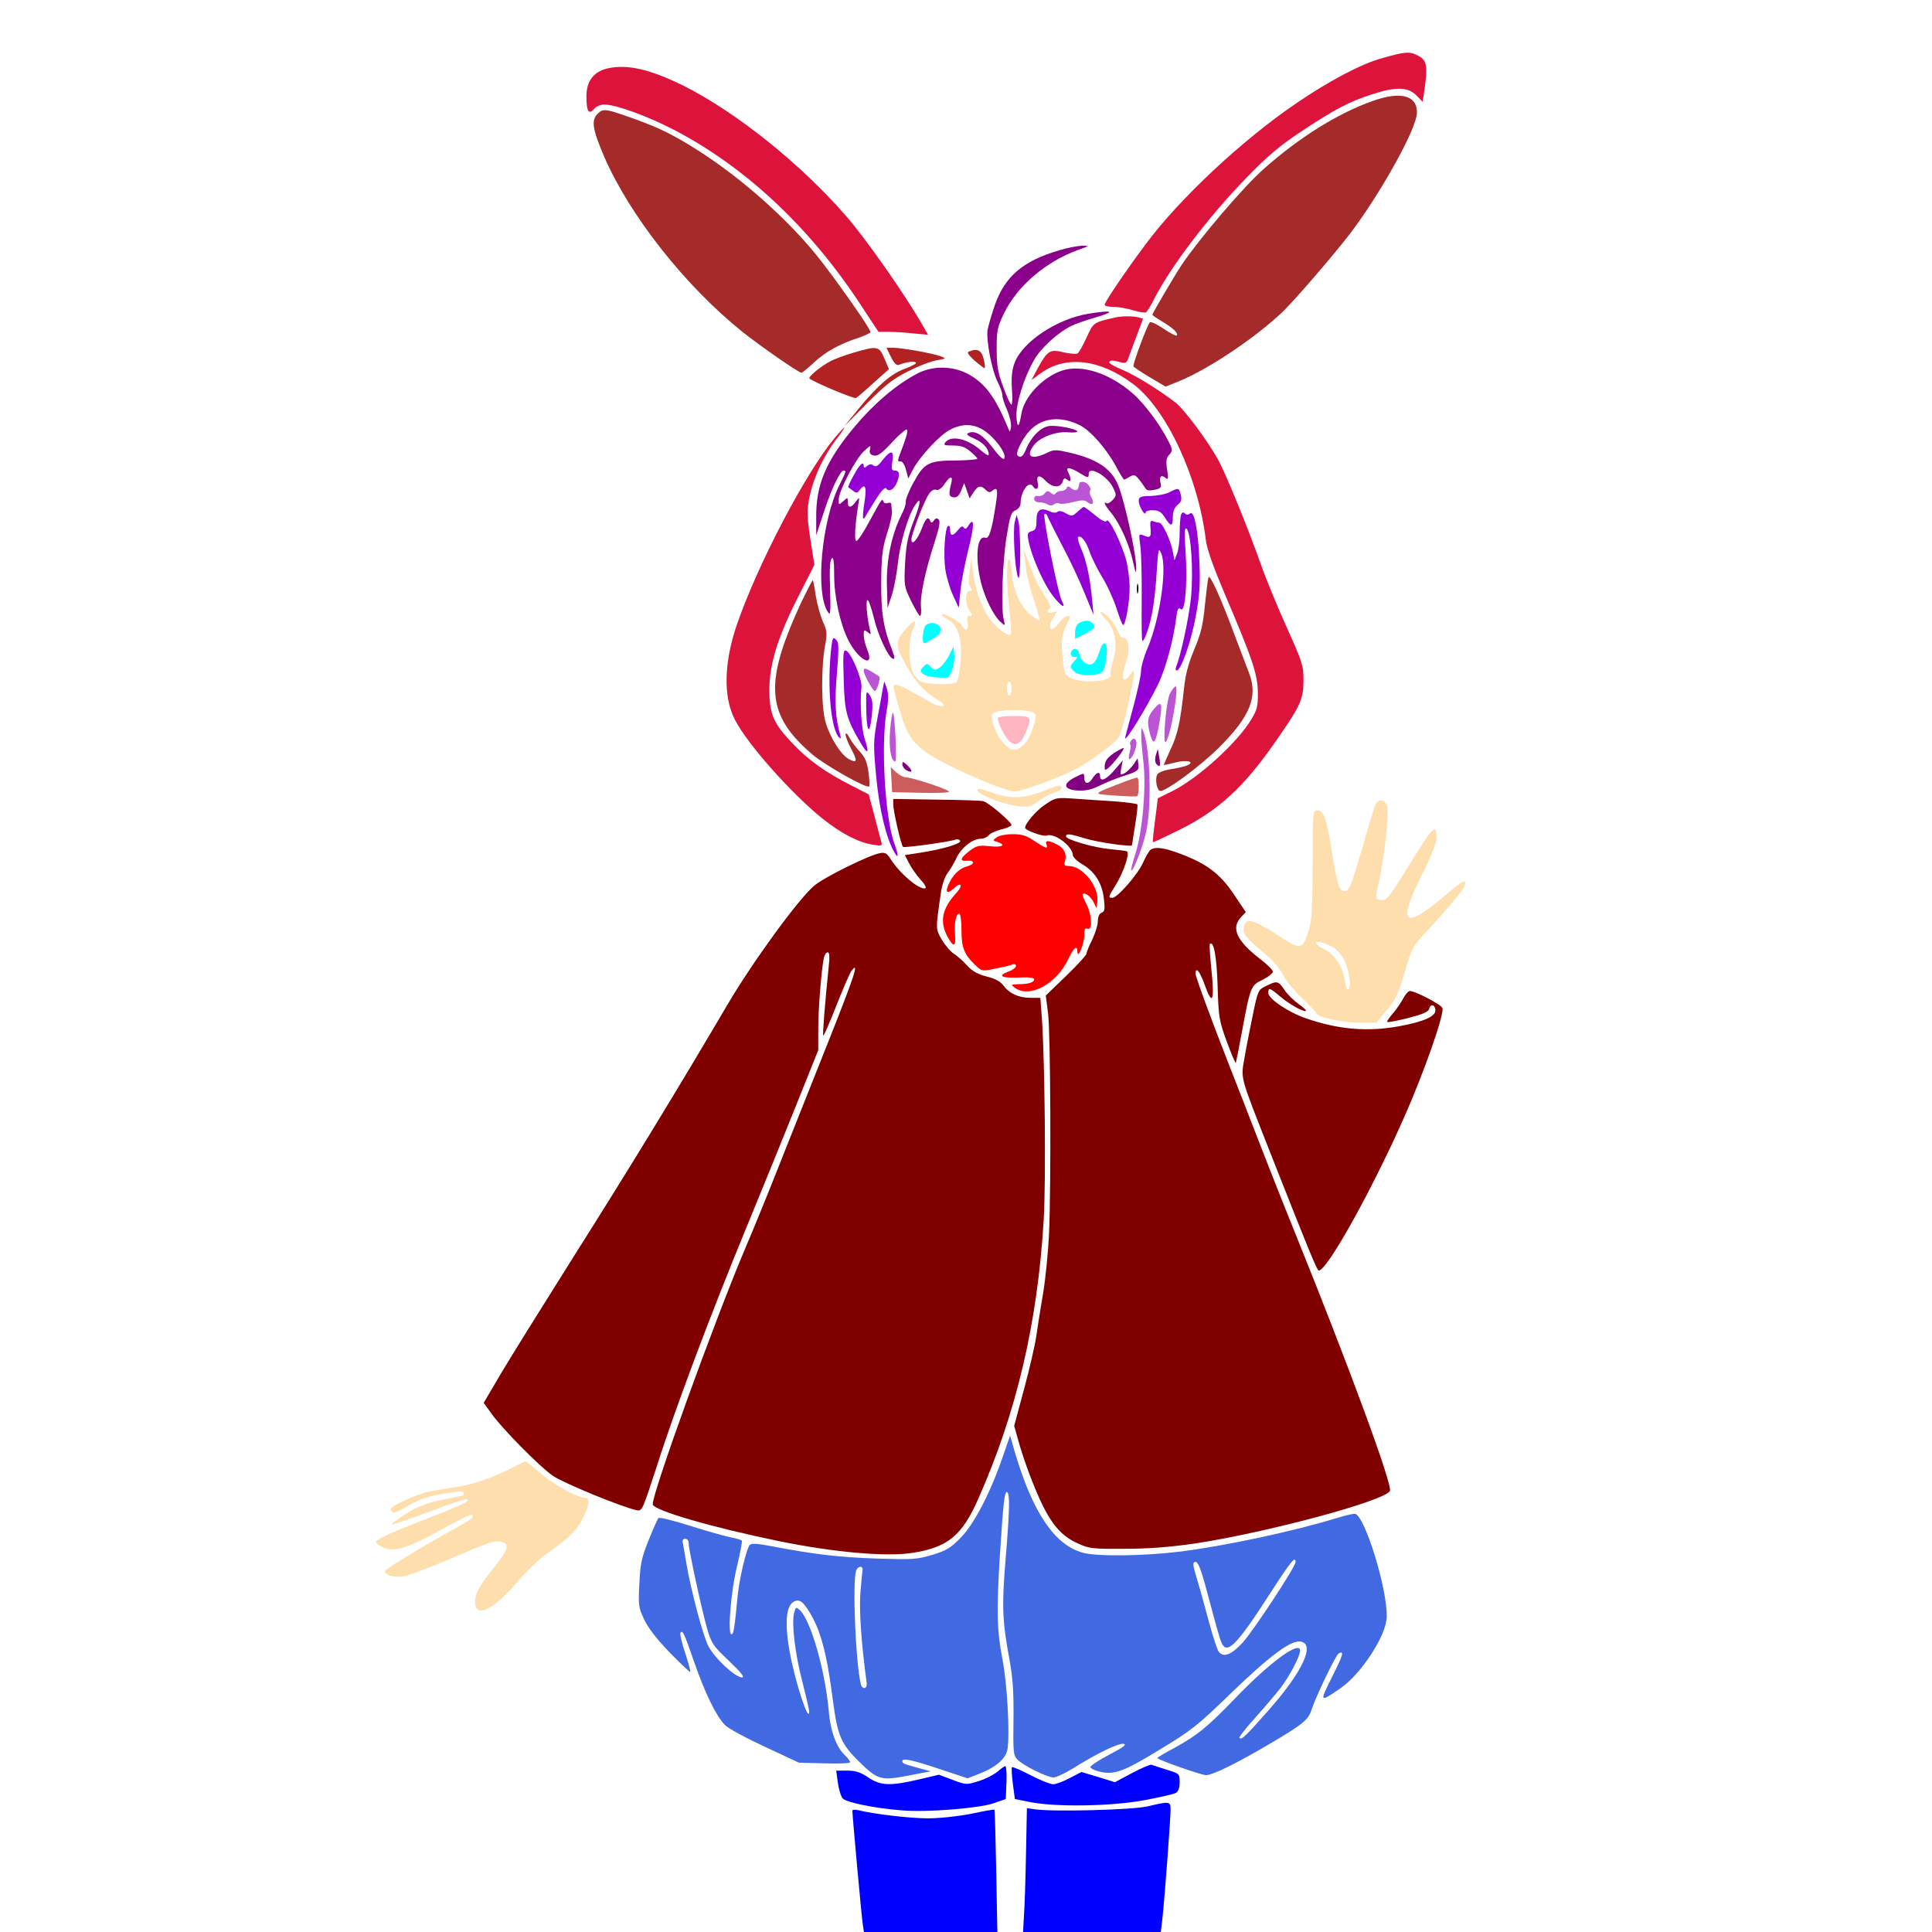 <?xml version="1.0" encoding="UTF-8" standalone="no"?>
<svg
   xmlns:dc="http://purl.org/dc/elements/1.1/"
   xmlns:cc="http://creativecommons.org/ns#"
   xmlns:rdf="http://www.w3.org/1999/02/22-rdf-syntax-ns#"
   xmlns:svg="http://www.w3.org/2000/svg"
   xmlns="http://www.w3.org/2000/svg"
   xmlns:sodipodi="http://sodipodi.sourceforge.net/DTD/sodipodi-0.dtd"
   xmlns:inkscape="http://www.inkscape.org/namespaces/inkscape"
   version="1.0"
   width="850pt"
   height="850pt"
   viewBox="0 0 850 850"
   preserveAspectRatio="xMidYMid meet"
   id="svg118"
   sodipodi:docname="58.svg"
   inkscape:version="0.92.2 5c3e80d, 2017-08-06">
  <defs
     id="defs122" />
  <sodipodi:namedview
     pagecolor="#ffffff"
     bordercolor="#666666"
     borderopacity="1"
     objecttolerance="10"
     gridtolerance="10"
     guidetolerance="10"
     inkscape:pageopacity="0"
     inkscape:pageshadow="2"
     inkscape:window-width="1920"
     inkscape:window-height="978"
     id="namedview120"
     showgrid="false"
     inkscape:zoom="0.58897835"
     inkscape:cx="492.72078"
     inkscape:cy="769.86623"
     inkscape:window-x="0"
     inkscape:window-y="1"
     inkscape:window-maximized="1"
     inkscape:current-layer="svg118" />
  <g
     transform="translate(0,850) scale(0.1,-0.1)"
     fill="#000000"
     stroke="none"
     id="g116">
    <path
       d="M0 4250 l0 -4250 1885 0 1885 0 -5 42 c-3 24 -14 122 -24 218 -11 96 -22 196 -24 221 -3 32 -12 53 -30 71 -20 20 -27 40 -32 91 l-7 65 -57 -1 c-58 0 -158 36 -326 120 -94 47 -121 74 -162 163 -29 64 -52 93 -153 196 -147 148 -175 199 -175 314 0 85 26 202 60 271 l23 46 -52 6 c-28 3 -79 15 -114 27 -34 11 -66 19 -71 16 -4 -3 -14 -24 -22 -48 -16 -50 -68 -105 -160 -169 -37 -26 -100 -86 -142 -135 -85 -101 -122 -127 -179 -127 -47 0 -58 13 -58 66 0 49 18 82 86 163 31 36 53 68 50 71 -6 7 -82 -21 -276 -101 -74 -31 -148 -56 -165 -56 -36 0 -95 34 -95 54 0 8 17 28 37 45 l38 30 -31 1 c-31 0 -84 33 -84 51 0 6 18 31 39 57 31 37 39 54 38 82 -2 31 2 37 50 65 50 31 123 51 267 75 54 9 245 78 265 97 3 2 -18 27 -46 56 -72 74 -133 156 -133 177 0 18 228 405 345 585 140 216 552 890 715 1170 149 257 329 496 428 569 44 32 141 81 197 100 16 6 9 12 -36 35 -101 51 -183 114 -291 224 -115 116 -214 241 -252 316 -52 102 -57 233 -16 375 24 86 115 306 186 451 79 163 185 336 281 458 47 60 81 112 77 116 -5 4 -51 27 -101 51 -90 42 -93 43 -113 25 -24 -22 -39 -12 -22 15 13 22 18 17 -143 130 -239 167 -428 365 -599 627 -121 185 -206 398 -206 518 0 62 2 69 33 100 94 94 259 70 511 -75 392 -224 743 -583 975 -998 64 -113 101 -138 187 -127 l53 6 6 47 c18 129 56 211 130 281 62 59 127 91 232 115 84 19 166 21 229 5 59 -15 56 -29 -6 -29 -90 0 -259 -77 -357 -164 -46 -41 -128 -190 -121 -223 6 -33 50 -26 106 16 65 49 141 87 207 102 81 19 93 26 115 69 11 22 69 104 127 183 342 455 934 898 1206 901 65 1 70 -1 98 -32 26 -29 29 -39 29 -100 0 -96 -20 -154 -117 -342 -120 -232 -226 -382 -449 -632 -127 -143 -337 -299 -511 -382 l-61 -29 48 -47 c117 -114 216 -306 345 -665 23 -66 74 -190 113 -275 79 -177 97 -239 89 -317 -7 -64 -25 -103 -115 -238 -116 -176 -325 -368 -460 -424 -41 -17 -41 -27 1 -35 104 -20 217 -110 282 -225 30 -53 47 -74 70 -81 17 -6 57 -30 90 -55 33 -25 65 -45 71 -45 28 0 39 102 37 337 -2 198 0 234 13 248 29 29 85 11 103 -32 6 -16 22 -90 34 -163 l23 -134 33 119 c70 249 93 289 153 266 34 -13 53 -74 43 -140 -7 -52 -43 -236 -52 -265 -11 -40 18 -1 93 125 85 142 110 167 143 149 17 -9 21 -20 21 -64 0 -46 -10 -73 -65 -185 -35 -72 -62 -131 -60 -131 3 0 53 38 111 85 89 73 107 84 124 75 26 -14 26 -55 0 -98 -11 -18 -65 -79 -119 -135 -100 -104 -112 -125 -127 -217 -6 -35 -5 -36 51 -59 80 -33 115 -65 115 -104 0 -74 -158 -466 -301 -747 -157 -310 -200 -377 -253 -407 -19 -10 -17 -17 36 -149 150 -371 288 -755 288 -802 0 -14 -19 -31 -67 -57 -38 -20 -69 -38 -70 -39 -2 -2 12 -38 31 -82 36 -83 96 -297 96 -343 0 -52 -31 -146 -63 -193 -79 -115 -141 -179 -203 -209 -49 -24 -64 -38 -81 -72 -17 -35 -38 -53 -124 -107 -57 -35 -156 -91 -219 -123 -109 -56 -118 -59 -172 -54 l-58 5 0 -31 c0 -17 -8 -40 -18 -51 -15 -17 -22 -58 -36 -231 -9 -116 -19 -243 -23 -282 l-6 -73 1682 0 1681 0 0 4250 0 4250 -1727 0 c-1440 -1 -1724 -3 -1704 -14 59 -33 67 -102 17 -152 -43 -43 -90 -46 -134 -9 -53 45 -49 118 10 159 20 15 -209 16 -2470 16 l-2492 0 0 -4250z m5891 2787 c40 -27 59 -60 59 -105 0 -73 -52 -122 -130 -122 -132 0 -168 183 -46 236 45 19 79 17 117 -9z m-3149 -284 c50 -45 -15 -125 -71 -86 -23 15 -27 53 -11 84 13 24 57 25 82 2z m-87 -159 c57 -27 79 -100 51 -169 -35 -84 -176 -86 -222 -3 -23 41 -17 103 13 138 43 52 97 63 158 34z m473 -578 c5 -24 -16 -46 -44 -46 -42 0 -56 64 -16 73 26 5 57 -8 60 -27z m3720 -1042 c28 -31 28 -73 1 -108 -40 -51 -123 -27 -144 42 -10 33 3 61 38 83 39 24 73 18 105 -17z m-54 -1977 c19 -26 19 -30 5 -55 -22 -40 -62 -51 -97 -25 -35 26 -38 52 -11 87 28 36 73 33 103 -7z m-351 -149 c54 -28 63 -89 21 -132 -72 -71 -181 16 -133 105 18 35 73 48 112 27z"
       id="path4"
       style="fill:none" />
    <path
       d="M6077 8243 c-87 -24 -230 -99 -372 -196 -239 -162 -516 -421 -665 -622 -91 -122 -180 -254 -180 -266 0 -5 17 -9 38 -9 22 0 61 -7 87 -15 27 -8 52 -12 57 -9 5 3 20 28 34 55 72 143 240 364 404 533 99 102 150 145 250 211 147 97 203 126 306 160 105 34 157 33 195 -4 l28 -29 5 32 c19 125 15 151 -25 171 -37 20 -57 18 -162 -12z"
       id="path6"
       style="fill:#dc143c" />
    <path
       d="M2673 8199 c-61 -14 -93 -56 -93 -122 0 -67 10 -83 33 -57 10 12 29 20 47 20 49 0 186 -50 299 -108 311 -160 593 -421 815 -754 l91 -138 46 0 c25 0 74 -3 109 -7 l63 -6 -28 49 c-75 130 -243 371 -333 474 -199 229 -481 455 -713 572 -148 73 -249 97 -336 77z"
       id="path8"
       style="fill:#dc143c" />
    <path
       d="M6040 8056 c-156 -55 -326 -162 -482 -301 -90 -80 -277 -300 -357 -417 -32 -48 -131 -216 -131 -223 0 -2 20 -16 44 -30 47 -28 72 -52 63 -61 -3 -3 -29 10 -58 30 -29 20 -56 32 -60 28 -12 -12 -77 -187 -72 -194 2 -4 35 -26 72 -48 l69 -41 62 25 c127 52 336 192 454 305 53 51 227 253 298 346 135 179 290 458 292 528 2 77 -71 97 -194 53z"
       id="path10"
       style="fill:#a52a2a" />
    <path
       d="M2629 7999 c-29 -29 -22 -68 29 -188 113 -260 355 -567 607 -770 79 -63 249 -181 261 -181 4 0 28 20 54 44 51 48 114 83 198 110 28 10 52 21 52 25 0 15 -162 245 -239 340 -130 160 -328 336 -512 454 -111 71 -172 102 -283 142 -134 48 -142 49 -167 24z"
       id="path12"
       style="fill:#a52a2a" />
    <path
       d="M4661 7399 c-159 -46 -240 -115 -284 -241 -14 -40 -28 -89 -32 -109 -7 -46 19 -181 45 -231 11 -21 20 -47 20 -57 0 -10 9 -39 21 -65 11 -26 19 -59 17 -74 -4 -24 -5 -25 -12 -7 -57 138 -101 198 -176 239 -70 38 -160 38 -229 0 -91 -49 -186 -130 -270 -230 -127 -152 -172 -256 -170 -404 l0 -75 33 100 c32 100 72 185 88 185 12 0 10 -6 -18 -62 -80 -158 -109 -482 -50 -563 10 -14 11 5 8 105 -3 82 -1 125 7 133 8 8 11 -11 11 -74 0 -94 26 -213 62 -285 45 -90 119 -127 83 -41 -8 20 -15 48 -15 63 0 23 2 25 17 13 15 -13 16 -11 10 11 -13 54 -19 130 -10 130 5 0 16 -33 26 -72 18 -79 64 -179 85 -186 10 -3 9 5 -2 35 -40 102 -50 167 -49 303 1 114 5 147 25 211 14 42 24 87 22 100 -1 13 -3 28 -3 33 -1 4 -7 6 -15 3 -8 -3 -17 -1 -19 6 -6 16 -7 14 -61 -85 -26 -49 -52 -88 -58 -88 -10 0 -7 65 8 160 6 35 6 35 -11 13 -20 -29 -35 -29 -35 -1 0 20 -1 21 -20 3 -20 -18 -20 -17 -20 7 0 37 73 178 111 213 29 27 31 28 27 8 -4 -16 0 -23 16 -27 16 -4 33 7 77 54 30 33 61 60 67 60 8 0 3 -23 -13 -66 -29 -78 -29 -74 -12 -74 8 0 18 -17 23 -37 l10 -38 21 40 c31 58 119 153 164 175 56 29 108 26 156 -9 39 -28 83 -86 83 -110 0 -21 -15 -10 -53 40 -41 54 -76 76 -104 65 -14 -6 -10 -11 24 -26 39 -17 63 -44 63 -70 0 -7 -16 2 -36 20 -58 50 -128 66 -154 35 -11 -13 -6 -15 33 -15 34 0 53 -6 76 -26 17 -14 31 -29 31 -32 0 -4 -42 -7 -93 -8 -122 0 -142 -11 -189 -99 -21 -38 -35 -76 -33 -82 2 -7 -6 -34 -20 -60 -43 -87 -66 -200 -63 -309 l3 -99 18 55 c10 30 22 93 27 140 9 87 45 211 75 256 30 46 28 17 -5 -68 -26 -67 -33 -102 -38 -185 -5 -100 -4 -104 27 -168 18 -36 35 -65 39 -65 4 0 6 18 4 40 -5 47 18 155 59 282 21 65 27 94 19 102 -8 8 -14 7 -21 -4 -8 -11 -12 -12 -16 -2 -9 22 -20 13 -37 -32 -20 -52 -46 -80 -46 -49 0 23 54 165 76 198 10 16 23 24 33 20 10 -3 23 6 36 25 25 37 39 39 30 3 -12 -47 -11 -58 10 -61 15 -2 24 6 34 30 l13 33 12 -34 12 -34 17 27 c20 30 32 32 54 11 12 -12 18 -13 29 -4 23 19 26 6 14 -67 -17 -110 -29 -146 -45 -140 -36 13 -46 -83 -20 -193 17 -70 56 -150 88 -178 20 -18 20 -17 13 10 -12 50 -6 250 12 362 15 95 20 111 40 120 12 5 22 18 22 29 0 54 37 105 55 76 12 -20 27 -10 21 14 -9 35 7 40 34 11 29 -31 66 -33 75 -4 5 16 10 18 21 8 17 -14 19 2 4 32 -14 26 5 25 48 -1 39 -24 42 -24 42 -5 0 38 82 -9 107 -60 16 -33 15 -36 -2 -55 -10 -11 -22 -17 -26 -14 -17 10 -9 -8 21 -44 39 -49 78 -137 95 -214 11 -50 14 -56 14 -28 1 62 -56 319 -84 376 -32 66 -92 104 -202 131 -69 16 -75 16 -108 0 -69 -33 -95 -15 -55 36 27 34 98 60 149 55 23 -2 41 0 41 3 0 12 -98 31 -128 24 -36 -7 -75 -48 -96 -97 -14 -36 -25 -45 -39 -32 -11 11 22 77 56 112 53 55 135 63 218 21 47 -23 119 -106 159 -181 17 -32 33 -58 36 -58 2 0 14 6 25 13 18 10 23 9 40 -12 11 -13 23 -31 28 -39 6 -10 17 -12 40 -7 28 6 32 10 27 29 -7 29 3 39 21 24 13 -10 14 -5 8 35 -6 38 -4 52 9 66 16 18 16 22 -5 63 -34 68 -104 162 -153 205 -102 90 -226 131 -312 103 -85 -28 -167 -114 -180 -189 -10 -61 -18 -68 -22 -18 -4 57 32 174 78 254 29 51 102 118 161 148 15 8 65 26 111 39 88 26 75 33 -32 16 -138 -22 -291 -123 -326 -216 -12 -32 -15 -63 -12 -114 3 -38 2 -70 -2 -70 -5 0 -21 35 -36 78 -24 63 -29 93 -29 167 0 83 3 96 34 160 59 119 184 225 326 276 49 17 49 18 15 18 -19 -1 -64 -9 -99 -20z"
       id="path14"
       style="fill:#8b008b" />
    <path
       d="M4905 7103 c-95 -22 -94 -21 -124 -87 -16 -35 -34 -67 -40 -71 -7 -4 -34 -1 -62 5 -60 15 -71 7 -114 -71 l-27 -51 41 30 c110 80 261 62 407 -48 146 -110 286 -410 319 -685 5 -41 32 -116 82 -235 121 -283 146 -355 147 -435 1 -60 -3 -77 -27 -117 -60 -103 -236 -263 -352 -320 l-61 -30 -12 -96 c-7 -52 -11 -96 -10 -97 2 -2 52 22 113 52 176 87 287 189 428 392 109 157 121 183 122 266 0 66 -4 80 -74 235 -41 91 -92 215 -113 275 -62 175 -157 405 -189 463 -50 89 -147 218 -186 250 -74 57 -181 123 -239 147 -33 13 -57 28 -54 32 6 9 13 9 51 -1 22 -6 27 -3 36 26 7 18 23 63 37 99 l25 67 -22 6 c-25 6 -72 6 -102 -1z"
       id="path16"
       style="fill:#dc143c" />
    <path
       d="M3757 6949 c-38 -11 -85 -28 -105 -39 -39 -20 -97 -68 -91 -75 16 -15 196 -91 205 -86 6 3 41 33 78 67 l67 60 -20 47 c-24 55 -30 56 -134 26z"
       id="path18"
       style="fill:#b22222" />
    <path
       d="M3920 6929 c16 -31 25 -39 38 -33 29 12 72 17 72 7 0 -4 -23 -16 -51 -26 -59 -22 -117 -72 -203 -177 l-61 -75 100 101 c82 82 115 108 182 141 44 23 101 44 125 48 40 7 42 8 18 17 -34 13 -167 37 -208 38 l-32 0 20 -41z"
       id="path20"
       style="fill:#b22222" />
    <path
       d="M4262 6953 c-9 -3 0 -16 25 -39 21 -18 41 -33 44 -34 4 0 2 18 -3 40 -10 40 -28 49 -66 33z"
       id="path22"
       style="fill:#b22222" />
    <path
       d="M3672 6573 c-128 -154 -337 -553 -429 -818 -58 -168 -62 -320 -10 -421 53 -105 250 -327 384 -434 83 -67 159 -106 222 -116 43 -7 44 -6 37 17 -4 13 -17 65 -30 114 l-24 90 -78 40 c-109 55 -189 112 -255 182 -86 90 -104 130 -104 238 0 115 37 234 132 420 l66 130 -11 70 c-23 143 -24 169 -8 240 20 84 61 171 116 243 50 65 45 68 -8 5z"
       id="path24"
       style="fill:#dc143c" />
    <path
       d="M3883 6476 c-20 -27 -30 -32 -40 -24 -9 7 -17 7 -28 -2 -10 -9 -15 -9 -15 -1 0 25 -18 8 -44 -40 -16 -28 -26 -51 -24 -53 1 -1 11 -8 21 -15 15 -12 19 -11 31 5 23 31 30 9 19 -58 -6 -35 -8 -65 -5 -68 2 -3 6 0 8 5 3 6 23 39 45 74 26 42 43 60 48 52 12 -18 36 -4 49 31 12 34 9 48 -14 48 -11 0 -13 9 -8 40 8 50 -6 52 -43 6z"
       id="path26"
       style="fill:#9400d3" />
    <path
       d="M4749 6375 c-1 -3 -2 -9 -3 -14 -2 -19 -16 -23 -32 -10 -13 11 -18 11 -21 2 -3 -7 -13 -13 -23 -13 -10 0 -22 -5 -25 -10 -5 -8 -12 -7 -22 2 -12 10 -17 9 -27 -3 -6 -8 -19 -13 -28 -11 -11 2 -18 -3 -18 -12 0 -10 9 -16 23 -16 12 0 29 -4 37 -10 9 -5 19 -5 27 1 7 6 17 8 23 4 6 -4 33 -1 60 6 40 10 52 10 65 -1 21 -17 32 -4 17 21 -7 11 -10 24 -6 30 7 13 -14 39 -32 39 -8 0 -15 -2 -15 -5z"
       id="path28"
       style="fill:#ba55d3" />
    <path
       d="M5146 6335 c-16 -9 -54 -16 -83 -17 -47 -1 -53 -4 -53 -23 0 -21 29 -70 30 -50 0 6 15 11 32 10 26 0 37 -7 53 -32 26 -42 35 -41 35 3 0 24 7 41 21 53 16 12 19 23 14 44 -8 31 -10 32 -49 12z"
       id="path30"
       style="fill:#9400d3" />
    <path
       d="M4740 6248 c-22 -20 -25 -21 -51 -6 -17 10 -31 12 -37 6 -5 -5 -19 -5 -35 3 -40 18 -57 6 -57 -42 0 -33 -4 -42 -21 -46 -18 -5 -20 -11 -14 -42 13 -69 67 -191 107 -242 38 -49 60 -61 39 -21 -16 29 -84 372 -76 380 4 4 10 0 13 -8 3 -8 32 -67 65 -130 34 -63 78 -158 99 -210 l39 -95 -6 65 c-9 96 -24 169 -47 223 -12 26 -18 50 -15 54 12 11 36 -19 51 -65 9 -26 34 -76 55 -111 22 -35 50 -97 63 -137 13 -41 26 -74 29 -74 11 0 29 102 29 164 0 34 -7 87 -14 117 -20 76 -77 193 -87 178 -5 -8 -20 -1 -52 25 -24 20 -46 36 -49 36 -2 0 -15 -10 -28 -22z"
       id="path32"
       style="fill:#9400d3" />
    <path
       d="M5196 6235 c-3 -9 -6 -45 -6 -80 0 -35 -5 -76 -12 -92 l-11 -28 -8 42 c-9 47 -45 123 -58 123 -5 0 -17 3 -26 6 -14 6 -16 0 -13 -32 3 -39 -1 -42 -35 -28 -17 6 -17 2 -10 -47 4 -30 7 -136 6 -236 -1 -101 0 -183 3 -183 10 0 33 67 44 130 7 36 16 115 19 175 7 102 8 108 20 80 27 -63 -6 -289 -60 -416 -16 -37 -29 -83 -29 -102 0 -18 -16 -91 -35 -161 -19 -71 -35 -130 -35 -133 0 -20 91 127 143 232 34 68 70 199 82 298 5 39 9 46 20 37 19 -16 30 112 21 254 -6 86 -5 108 5 99 19 -19 30 -187 19 -301 -9 -89 -44 -252 -65 -304 -4 -10 -3 -18 2 -18 19 0 64 128 84 240 17 90 20 141 16 235 -5 142 -23 231 -41 216 -9 -7 -16 -7 -23 0 -7 7 -12 5 -17 -6z"
       id="path34"
       style="fill:#9400d3" />
    <path
       d="M4465 6206 c-10 -35 0 -212 14 -246 12 -30 13 210 1 250 l-7 25 -8 -29z"
       id="path36"
       style="fill:#9400d3" />
    <path
       d="M4261 6188 c-9 -15 -15 -18 -21 -9 -5 9 -13 5 -27 -13 -22 -27 -33 -25 -33 6 0 11 -4 17 -9 14 -14 -9 -21 -127 -12 -191 5 -33 20 -85 34 -114 l25 -55 7 70 c3 38 19 119 34 181 28 109 29 154 2 111z"
       id="path38"
       style="fill:#9400d3" />
    <path
       d="M4504 6065 c3 -11 8 -44 11 -74 4 -30 20 -92 36 -138 15 -45 25 -83 22 -83 -3 0 -20 11 -37 24 -44 33 -78 106 -84 182 -2 35 -9 64 -13 64 -12 0 -11 -113 2 -225 6 -52 9 -99 7 -105 -5 -17 -69 30 -99 75 -33 48 -60 128 -69 204 l-6 56 -8 -58 c-6 -41 -5 -61 4 -72 10 -12 9 -15 -4 -15 -21 0 -22 -57 0 -88 13 -20 13 -22 0 -22 -12 0 -14 -7 -9 -30 6 -34 -10 -41 -26 -11 -11 19 -79 56 -88 48 -3 -3 9 -13 25 -21 47 -24 66 -87 58 -188 -4 -46 -12 -86 -19 -90 -17 -11 -121 -10 -152 2 -15 6 -32 24 -40 45 -19 45 -19 136 0 182 20 48 12 52 -24 12 -55 -60 -55 -76 -2 -170 44 -77 80 -115 147 -155 36 -22 3 -29 -34 -8 -110 62 -129 73 -151 79 -28 8 -28 9 15 -135 31 -103 69 -145 189 -207 127 -65 277 -126 311 -125 31 1 187 58 259 94 72 37 186 121 199 147 15 28 66 249 65 278 0 15 -2 15 -16 -4 -34 -49 -43 -17 -17 60 17 50 9 102 -16 102 -7 0 -18 15 -25 34 -11 33 -62 87 -73 77 -2 -3 9 -18 25 -33 39 -36 52 -117 29 -183 -8 -23 -12 -48 -10 -55 12 -30 -100 -45 -165 -22 -37 13 -39 17 -48 117 -5 62 0 86 35 153 2 4 -3 7 -11 7 -9 0 -25 -13 -37 -30 -37 -51 -58 -27 -23 27 17 25 17 25 -5 19 -22 -7 -31 7 -12 19 5 3 -5 28 -25 56 -18 27 -43 75 -55 107 -11 31 -25 66 -30 77 l-10 20 4 -20z m-54 -595 c0 -16 -4 -30 -10 -30 -5 0 -10 14 -10 30 0 17 5 30 10 30 6 0 10 -13 10 -30z m103 -109 c14 -14 -20 -112 -49 -138 -35 -32 -57 -29 -93 12 -32 36 -58 112 -44 126 20 19 166 20 186 0z"
       id="path40"
       style="fill:#ffdead" />
    <path
       d="M4390 5340 c0 -21 29 -79 49 -99 28 -28 53 -15 75 39 27 67 25 70 -54 70 -41 0 -70 -4 -70 -10z"
       id="path42"
       style="fill:#ffb6c1" />
    <path
       d="M5317 5960 c-3 -8 -10 -64 -16 -123 -8 -86 -18 -126 -47 -195 -26 -62 -39 -111 -45 -172 -16 -146 -27 -200 -59 -267 -16 -36 -30 -67 -30 -68 0 -2 22 3 49 10 54 14 94 3 50 -14 -14 -5 -47 -12 -73 -16 -25 -4 -50 -14 -54 -22 -12 -20 -2 -73 13 -73 28 0 174 108 256 189 139 138 174 225 135 328 -8 21 -35 92 -60 158 -62 168 -114 283 -119 265z"
       id="path44"
       style="fill:#a52a2a" />
    <path
       d="M3541 5882 c-19 -37 -49 -105 -68 -152 -106 -266 -82 -394 102 -550 58 -49 238 -150 249 -140 3 3 1 31 -3 63 -6 44 -15 65 -38 90 -17 18 -38 46 -46 62 -9 17 -16 23 -17 14 0 -9 11 -38 25 -64 29 -54 26 -64 -10 -45 -35 19 -82 93 -102 160 -20 63 -21 241 -3 340 10 53 9 65 -10 106 -11 26 -25 76 -31 113 -5 36 -11 67 -13 68 -1 1 -17 -28 -35 -65z"
       id="path46"
       style="fill:#a52a2a" />
    <path
       d="M5002 5910 c0 -19 2 -27 5 -17 2 9 2 25 0 35 -3 9 -5 1 -5 -18z"
       id="path48" />
    <path
       d="M4748 5759 c-11 -6 -18 -22 -18 -40 l0 -30 33 17 c51 26 59 35 46 50 -13 16 -37 17 -61 3z"
       id="path50"
       style="fill:#00ffff" />
    <path
       d="M4072 5748 c-12 -12 -17 -78 -6 -78 4 0 22 10 41 21 24 15 33 27 31 43 -4 25 -46 34 -66 14z"
       id="path52"
       style="fill:#00ffff" />
    <path
       d="M3656 5639 c-17 -164 0 -349 36 -384 7 -7 8 -4 5 10 -22 78 -26 145 -15 271 9 117 9 138 -4 150 -13 14 -16 8 -22 -47z"
       id="path54"
       style="fill:#9400d3" />
    <path
       d="M4844 5653 c-18 -55 -28 -72 -44 -76 -21 -5 -46 18 -52 48 -4 25 -31 27 -36 3 -2 -12 3 -18 14 -18 16 0 16 -1 1 -18 -21 -23 -21 -27 -1 -46 21 -22 107 -22 125 0 17 21 26 124 10 124 -6 0 -14 -8 -17 -17z"
       id="path56"
       style="fill:#00ffff" />
    <path
       d="M4175 5616 c-11 -22 -30 -46 -41 -53 -19 -12 -24 -12 -39 3 -15 16 -18 16 -33 0 -14 -14 -14 -18 -2 -30 13 -12 64 -20 107 -17 16 1 36 68 31 106 l-3 30 -20 -39z"
       id="path58"
       style="fill:#00ffff" />
    <path
       d="M3712 5509 c4 -142 12 -171 74 -277 32 -55 40 -48 19 15 -15 42 -23 164 -15 228 4 37 -46 156 -69 163 -11 4 -13 -19 -9 -129z"
       id="path60"
       style="fill:#9400d3" />
    <path
       d="M3800 5550 c0 -18 40 -90 49 -90 9 0 27 59 19 64 -54 36 -68 41 -68 26z"
       id="path62"
       style="fill:#ba55d3" />
    <path
       d="M3890 5500 c-1 -3 -3 -16 -6 -30 -2 -14 -13 -73 -24 -132 -18 -100 -18 -115 -5 -256 14 -146 44 -270 80 -332 19 -33 19 -13 -1 41 -41 114 -59 438 -33 583 8 42 8 72 1 96 -6 19 -11 33 -12 30z"
       id="path64"
       style="fill:#9400d3" />
    <path
       d="M5147 5448 c-17 -34 -33 -228 -18 -212 21 22 59 244 43 244 -5 0 -16 -15 -25 -32z"
       id="path66"
       style="fill:#ba55d3" />
    <path
       d="M3811 5390 c1 -108 14 -133 24 -43 6 58 4 76 -9 95 -15 21 -16 19 -15 -52z"
       id="path68"
       style="fill:#9400d3" />
    <path
       d="M5077 5381 c-30 -36 -32 -56 -16 -115 14 -49 24 -36 40 55 15 87 10 100 -24 60z"
       id="path70"
       style="fill:#ba55d3" />
    <path
       d="M3916 5287 c-6 -78 4 -137 23 -137 8 0 -2 207 -10 214 -3 4 -9 -31 -13 -77z"
       id="path72"
       style="fill:#ba55d3" />
    <path
       d="M5021 5270 c-1 -20 4 -73 9 -118 14 -109 -3 -310 -35 -409 -13 -40 -21 -73 -18 -73 12 0 57 120 69 188 21 123 13 353 -16 424 -8 20 -9 19 -9 -12z"
       id="path74"
       style="fill:#ba55d3" />
    <path
       d="M4975 5239 c-4 -6 -5 -13 -2 -15 3 -3 1 -19 -3 -35 -5 -16 -5 -29 -1 -29 11 0 31 46 31 70 0 22 -15 27 -25 9z"
       id="path76"
       style="fill:#ba55d3" />
    <path
       d="M4906 5190 c-34 -22 -46 -38 -46 -64 0 -15 2 -16 15 -6 24 20 78 90 68 89 -4 0 -21 -9 -37 -19z"
       id="path78"
       style="fill:#800080" />
    <path
       d="M5085 5177 c-5 -18 -3 -33 4 -40 15 -15 18 -7 11 33 l-6 35 -9 -28z"
       id="path80"
       style="fill:#800080" />
    <path
       d="M4988 5138 c-10 -15 -28 -32 -39 -39 -21 -11 -22 -10 -16 22 l7 34 -36 -42 c-36 -43 -64 -55 -64 -28 0 23 -16 18 -34 -10 -18 -28 -36 -25 -36 6 0 19 -1 19 -41 -1 -56 -29 -50 -54 13 -58 34 -2 60 4 95 21 26 13 73 32 103 42 67 21 73 26 68 56 l-3 23 -17 -26z"
       id="path82"
       style="fill:#800080" />
    <path
       d="M3970 5137 c0 -9 9 -21 20 -27 11 -6 20 -7 20 -2 0 5 -9 17 -20 27 -18 16 -20 16 -20 2z"
       id="path84"
       style="fill:#800080" />
    <path
       d="M3922 5070 l3 -55 130 -3 c78 -2 126 1 120 6 -13 13 -165 62 -189 62 -11 0 -30 10 -43 22 l-24 23 3 -55z"
       id="path86"
       style="fill:#cd5c5c" />
    <path
       d="M4935 5056 c-132 -51 -131 -49 -30 -56 50 -4 93 -5 98 -3 4 2 7 22 7 44 0 21 -3 39 -7 38 -5 0 -35 -10 -68 -23z"
       id="path88"
       style="fill:#cd5c5c" />
    <path
       d="M4596 5022 c-85 -34 -148 -38 -220 -13 -65 23 -76 25 -76 13 0 -16 116 -62 173 -68 54 -6 61 -4 101 24 23 17 55 34 69 37 26 7 35 20 20 28 -5 2 -35 -7 -67 -21z"
       id="path90"
       style="fill:#ffdead" />
    <path
       d="M3930 4960 c0 -28 34 -178 43 -186 5 -5 205 22 230 32 8 3 18 1 21 -5 8 -12 -76 -37 -171 -52 l-72 -11 19 -37 c10 -20 33 -52 50 -71 18 -19 27 -36 21 -38 -26 -9 -115 67 -155 132 -15 23 -23 27 -47 22 -49 -10 -240 -104 -286 -142 -67 -55 -270 -333 -383 -525 -224 -381 -443 -739 -679 -1112 -136 -216 -280 -447 -320 -515 l-73 -124 29 -40 c46 -68 220 -244 277 -282 48 -32 300 -136 366 -150 25 -6 26 -2 89 191 82 258 239 674 391 1043 67 162 166 406 221 543 l99 247 0 95 c0 89 14 261 25 313 3 12 10 22 17 22 7 0 9 -19 4 -62 -16 -159 -28 -300 -24 -304 3 -2 28 57 57 130 29 74 59 143 66 153 38 51 14 -21 -94 -293 -65 -164 -163 -409 -216 -543 -53 -135 -124 -308 -157 -385 -136 -321 -413 -1088 -406 -1125 6 -27 261 -101 558 -162 241 -49 470 -69 584 -51 156 24 219 76 291 240 168 380 260 773 287 1227 10 174 5 685 -8 883 l-7 92 -44 0 c-51 0 -93 19 -119 55 -13 17 -37 30 -74 39 -39 10 -64 24 -85 48 -16 18 -42 41 -57 51 -15 9 -39 37 -54 62 -28 49 -28 43 -5 204 5 38 18 74 30 90 11 14 29 45 40 68 21 44 70 83 107 83 12 0 27 7 34 15 7 9 32 20 56 26 24 6 44 15 44 19 0 14 -102 100 -124 105 -11 3 -105 6 -209 7 l-187 3 0 -25z"
       id="path92"
       style="fill:#800000" />
    <path
       d="M4598 4960 c-39 -26 -88 -83 -88 -102 0 -11 80 -40 95 -34 34 13 114 -47 115 -86 0 -9 20 -28 44 -42 54 -32 86 -84 93 -153 5 -43 3 -54 -11 -59 -10 -4 -16 -18 -16 -38 0 -17 -12 -53 -25 -81 -14 -27 -25 -55 -25 -61 0 -6 -40 -50 -90 -98 l-89 -86 10 -78 c11 -85 14 -757 4 -977 -4 -77 -15 -189 -25 -250 -10 -60 -24 -145 -30 -189 -6 -43 -31 -150 -55 -239 l-43 -160 23 -82 c13 -45 38 -117 55 -159 68 -173 116 -238 203 -277 48 -22 64 -24 207 -23 105 0 203 8 305 23 313 47 832 186 860 231 14 22 -179 547 -425 1155 -56 138 -130 327 -166 420 -36 94 -86 222 -111 285 -85 217 -153 402 -153 416 0 34 20 9 41 -51 33 -93 43 -69 29 65 -6 61 -10 114 -7 117 17 16 30 -56 34 -186 4 -137 7 -152 40 -243 20 -54 38 -96 40 -95 1 2 14 66 28 143 36 193 38 199 91 224 24 12 44 28 44 35 0 7 -25 32 -55 55 -105 81 -130 137 -85 185 l21 22 -53 79 c-60 89 -117 133 -233 177 -72 27 -110 33 -132 19 -7 -4 -22 -30 -34 -57 -23 -52 -113 -155 -135 -155 -19 0 -18 4 12 52 37 58 67 148 51 153 -7 2 -39 6 -72 9 -70 6 -195 42 -195 56 0 14 17 12 85 -9 54 -17 205 -38 205 -30 0 2 7 42 14 89 8 47 12 88 10 91 -2 3 -45 9 -96 13 -51 3 -131 9 -178 12 -83 6 -86 5 -132 -26z"
       id="path94"
       style="fill:#800000" />
    <path
       d="M6049 4953 c-6 -16 -31 -97 -55 -182 -50 -171 -58 -191 -79 -191 -23 0 -31 26 -55 170 -24 152 -36 185 -65 185 -19 0 -20 -7 -20 -240 -1 -200 -4 -249 -18 -291 -28 -85 -33 -85 -142 -14 -106 68 -138 74 -143 27 -4 -29 11 -45 108 -126 23 -19 52 -55 65 -80 12 -25 50 -71 83 -102 33 -31 61 -61 63 -67 6 -18 119 -42 194 -41 l70 0 46 55 c40 46 51 71 79 167 32 108 35 114 99 182 86 92 156 176 164 197 12 34 -7 25 -75 -33 -191 -164 -224 -141 -113 81 43 86 65 142 65 165 0 65 -16 49 -120 -120 -86 -140 -97 -155 -121 -155 -27 0 -29 10 -14 73 27 117 48 316 37 343 -15 32 -40 31 -53 -3z m-187 -619 c14 -7 36 -29 47 -48 24 -38 39 -130 23 -139 -5 -4 -12 13 -16 41 -8 59 -44 114 -90 136 -20 9 -36 22 -36 27 0 11 30 4 72 -17z"
       id="path96"
       style="fill:#ffdead" />
    <path
       d="M4385 4816 c-18 -13 -18 -14 3 -20 41 -14 22 -25 -33 -19 -48 5 -58 3 -90 -21 -41 -32 -45 -46 -11 -43 36 3 36 -15 0 -25 -33 -8 -64 -39 -81 -80 -16 -35 -5 -43 24 -16 32 30 42 14 11 -20 -63 -68 -75 -126 -40 -192 27 -49 38 -47 34 5 -5 52 4 95 18 95 6 0 10 -31 10 -70 0 -79 12 -109 59 -154 31 -30 31 -30 92 -17 33 6 66 14 74 18 8 3 15 0 15 -7 0 -6 -13 -17 -30 -23 -58 -22 -35 -32 63 -27 26 1 47 -3 47 -8 0 -14 -25 -22 -68 -22 -35 -1 -36 -2 -18 -15 65 -49 184 15 236 126 24 50 40 63 40 32 1 -36 29 31 30 69 0 29 3 36 15 32 23 -9 19 63 -6 110 -11 21 -18 40 -16 42 9 10 35 -9 48 -34 l13 -27 4 27 c8 67 -64 158 -126 158 -19 0 -22 4 -17 20 10 31 -3 59 -35 75 -37 19 -54 19 -46 0 8 -22 -3 -18 -53 15 -35 24 -55 30 -96 30 -28 0 -60 -6 -70 -14z"
       id="path98"
       style="fill:#ff0000" />
    <path
       d="M5570 4162 c-34 -16 -36 -20 -57 -122 -12 -58 -29 -143 -37 -190 -17 -101 -26 -69 120 -440 169 -429 199 -500 206 -500 37 0 235 356 376 675 87 196 178 456 168 480 -6 16 -120 75 -143 75 -7 0 -20 -15 -29 -32 -9 -18 -30 -48 -46 -67 -16 -18 -27 -35 -25 -37 3 -3 44 5 92 17 66 17 89 27 93 41 6 24 27 18 27 -8 0 -26 -52 -49 -154 -68 -142 -27 -272 -16 -416 34 -76 26 -165 86 -165 111 0 26 6 24 52 -15 41 -35 106 -71 114 -63 2 2 -13 16 -33 30 -21 15 -49 42 -62 62 -27 40 -33 41 -81 17z"
       id="path100"
       style="fill:#800000" />
    <path
       d="M4411 2089 c-53 -155 -125 -294 -184 -354 -44 -45 -63 -57 -126 -76 -68 -20 -87 -21 -245 -16 -170 6 -276 19 -454 53 -68 13 -95 15 -103 7 -15 -15 -47 -151 -54 -228 -14 -144 -17 -165 -27 -165 -18 0 -2 195 26 305 13 55 22 103 20 106 -2 4 -22 10 -43 14 -22 4 -102 26 -178 50 -76 24 -141 41 -146 36 -4 -4 -24 -48 -43 -97 -31 -75 -37 -105 -41 -190 -5 -94 -4 -106 20 -157 17 -37 55 -87 113 -147 48 -49 89 -88 91 -86 2 2 -8 40 -23 85 -15 45 -24 84 -20 88 10 11 15 1 60 -129 47 -135 95 -235 135 -277 14 -15 94 -58 176 -96 l150 -70 113 -3 c63 -2 112 0 112 5 0 5 -11 20 -24 32 -37 35 -63 107 -70 195 -16 177 -79 398 -127 442 -17 15 -18 15 -25 -11 -12 -47 3 -175 35 -300 17 -66 31 -127 31 -134 0 -60 -63 133 -86 263 -25 142 -14 217 32 224 16 2 29 -9 52 -45 52 -82 80 -186 107 -398 20 -153 36 -188 115 -266 82 -80 96 -84 216 -61 l99 19 -45 12 c-76 21 -80 22 -80 33 0 15 45 5 176 -39 l111 -37 46 18 c79 30 124 69 130 113 10 72 -2 289 -23 395 -24 125 -26 211 -11 453 15 239 21 286 32 280 13 -9 11 -78 -7 -298 -17 -205 -14 -269 17 -437 15 -81 19 -141 18 -262 -2 -141 -1 -160 16 -178 23 -26 132 -80 160 -80 12 0 50 18 86 40 105 66 199 111 222 108 16 -3 0 -15 -63 -48 -47 -25 -84 -49 -83 -55 2 -5 18 -14 35 -18 67 -18 108 -4 268 94 141 85 169 107 314 248 170 164 263 234 306 229 68 -8 14 -128 -133 -296 -109 -123 -124 -138 -134 -128 -3 3 28 43 69 88 41 46 92 106 113 133 38 50 85 139 85 163 0 46 -133 -51 -282 -206 -124 -129 -169 -166 -271 -222 -43 -23 -77 -43 -75 -45 11 -11 195 -75 214 -75 29 0 139 54 284 140 142 84 166 103 180 147 19 59 106 239 119 248 27 16 20 -7 -29 -104 -56 -112 -55 -112 37 -49 91 62 202 232 204 313 4 124 -99 455 -141 455 -10 0 -47 -9 -83 -20 -182 -56 -484 -121 -682 -146 -160 -20 -370 -23 -432 -5 -123 34 -218 175 -296 435 l-23 80 -33 -95z m-1381 -380 c0 -27 56 -286 81 -374 19 -65 26 -76 96 -142 55 -53 71 -73 57 -73 -29 0 -122 86 -148 139 -24 47 -76 244 -96 361 -6 36 -13 75 -15 88 -4 15 -1 22 10 22 9 0 15 -9 15 -21z m2670 -81 c0 -21 -183 -299 -232 -354 -51 -55 -84 -68 -106 -41 -6 7 -25 64 -42 127 -17 63 -39 144 -50 180 -23 77 -24 84 -12 88 14 4 28 -36 67 -185 20 -76 41 -150 47 -165 24 -63 65 -23 220 218 87 135 108 160 108 132z m-1905 -34 c-1 -5 -5 -48 -9 -95 -7 -75 2 -219 27 -403 3 -28 -20 -31 -26 -4 -22 88 -37 436 -21 496 6 21 30 26 29 6z"
       id="path102"
       style="fill:#4169e1" />
    <path
       d="M2265 2048 c-83 -44 -182 -79 -250 -89 -38 -6 -93 -15 -121 -20 -57 -11 -174 -63 -174 -78 0 -23 21 -19 75 13 55 34 97 47 198 61 32 5 47 4 47 -4 0 -6 -1 -11 -3 -11 -2 0 -44 -9 -95 -19 -69 -15 -107 -30 -157 -62 -36 -23 -64 -43 -62 -46 3 -2 67 19 143 48 176 65 196 71 191 56 -2 -7 -75 -39 -163 -72 -87 -34 -179 -71 -203 -84 -42 -22 -44 -24 -26 -37 54 -40 113 -25 297 77 101 56 130 66 114 40 -4 -5 -46 -31 -94 -57 -107 -58 -280 -163 -287 -174 -11 -17 37 -32 79 -26 22 4 119 40 214 81 171 74 195 81 226 69 27 -10 18 -38 -35 -103 -70 -87 -89 -121 -89 -157 0 -76 78 -40 184 84 42 49 104 109 139 132 91 63 127 99 153 155 28 59 30 85 8 85 -32 0 -141 60 -197 109 -32 28 -61 51 -65 51 -4 -1 -25 -10 -47 -22z"
       id="path104"
       style="fill:#ffdead" />
    <path
       d="M4980 699 l-75 -40 -74 23 -73 22 -52 -27 c-28 -15 -61 -27 -73 -27 -12 0 -57 18 -99 40 -43 22 -79 38 -82 35 -2 -2 -1 -35 4 -72 l9 -68 65 -13 c113 -23 356 -19 500 7 69 13 133 27 143 33 11 6 17 21 17 47 0 37 -1 38 -57 55 -32 10 -62 20 -68 22 -5 1 -44 -15 -85 -37z"
       id="path106"
       style="fill:#0000ff" />
    <path
       d="M4388 705 c-16 -13 -52 -32 -82 -41 -53 -17 -56 -17 -114 5 l-61 23 -89 -21 c-125 -29 -167 -28 -222 9 -34 23 -56 30 -93 30 l-48 0 7 -52 c4 -29 13 -60 21 -70 16 -18 142 -44 263 -53 107 -9 334 9 400 31 l55 19 3 73 c2 39 -1 72 -5 72 -4 0 -20 -12 -35 -25z"
       id="path108"
       style="fill:#0000ff" />
    <path
       d="M5050 553 c-64 -16 -419 -25 -499 -13 l-33 5 -4 -200 c-2 -110 -6 -233 -9 -273 l-4 -72 303 0 303 0 7 58 c9 78 36 439 36 480 0 37 -3 38 -100 15z"
       id="path110"
       style="fill:#0000ff" />
    <path
       d="M4417 543 c-2 -5 -1 -75 4 -158 4 -82 8 -203 8 -267 1 -109 3 -118 20 -118 16 0 19 11 25 93 9 136 11 431 2 445 -8 13 -52 17 -59 5z"
       id="path112"
       style="fill:none" />
    <path
       d="M3750 534 c0 -20 41 -472 46 -502 l5 -32 293 0 294 0 -5 268 c-3 147 -6 268 -8 270 -1 2 -48 -6 -103 -18 -56 -11 -139 -20 -189 -20 -79 0 -240 19 -307 36 -15 3 -26 2 -26 -2z"
       id="path114"
       style="fill:#0000ff" />
  </g>
</svg>
